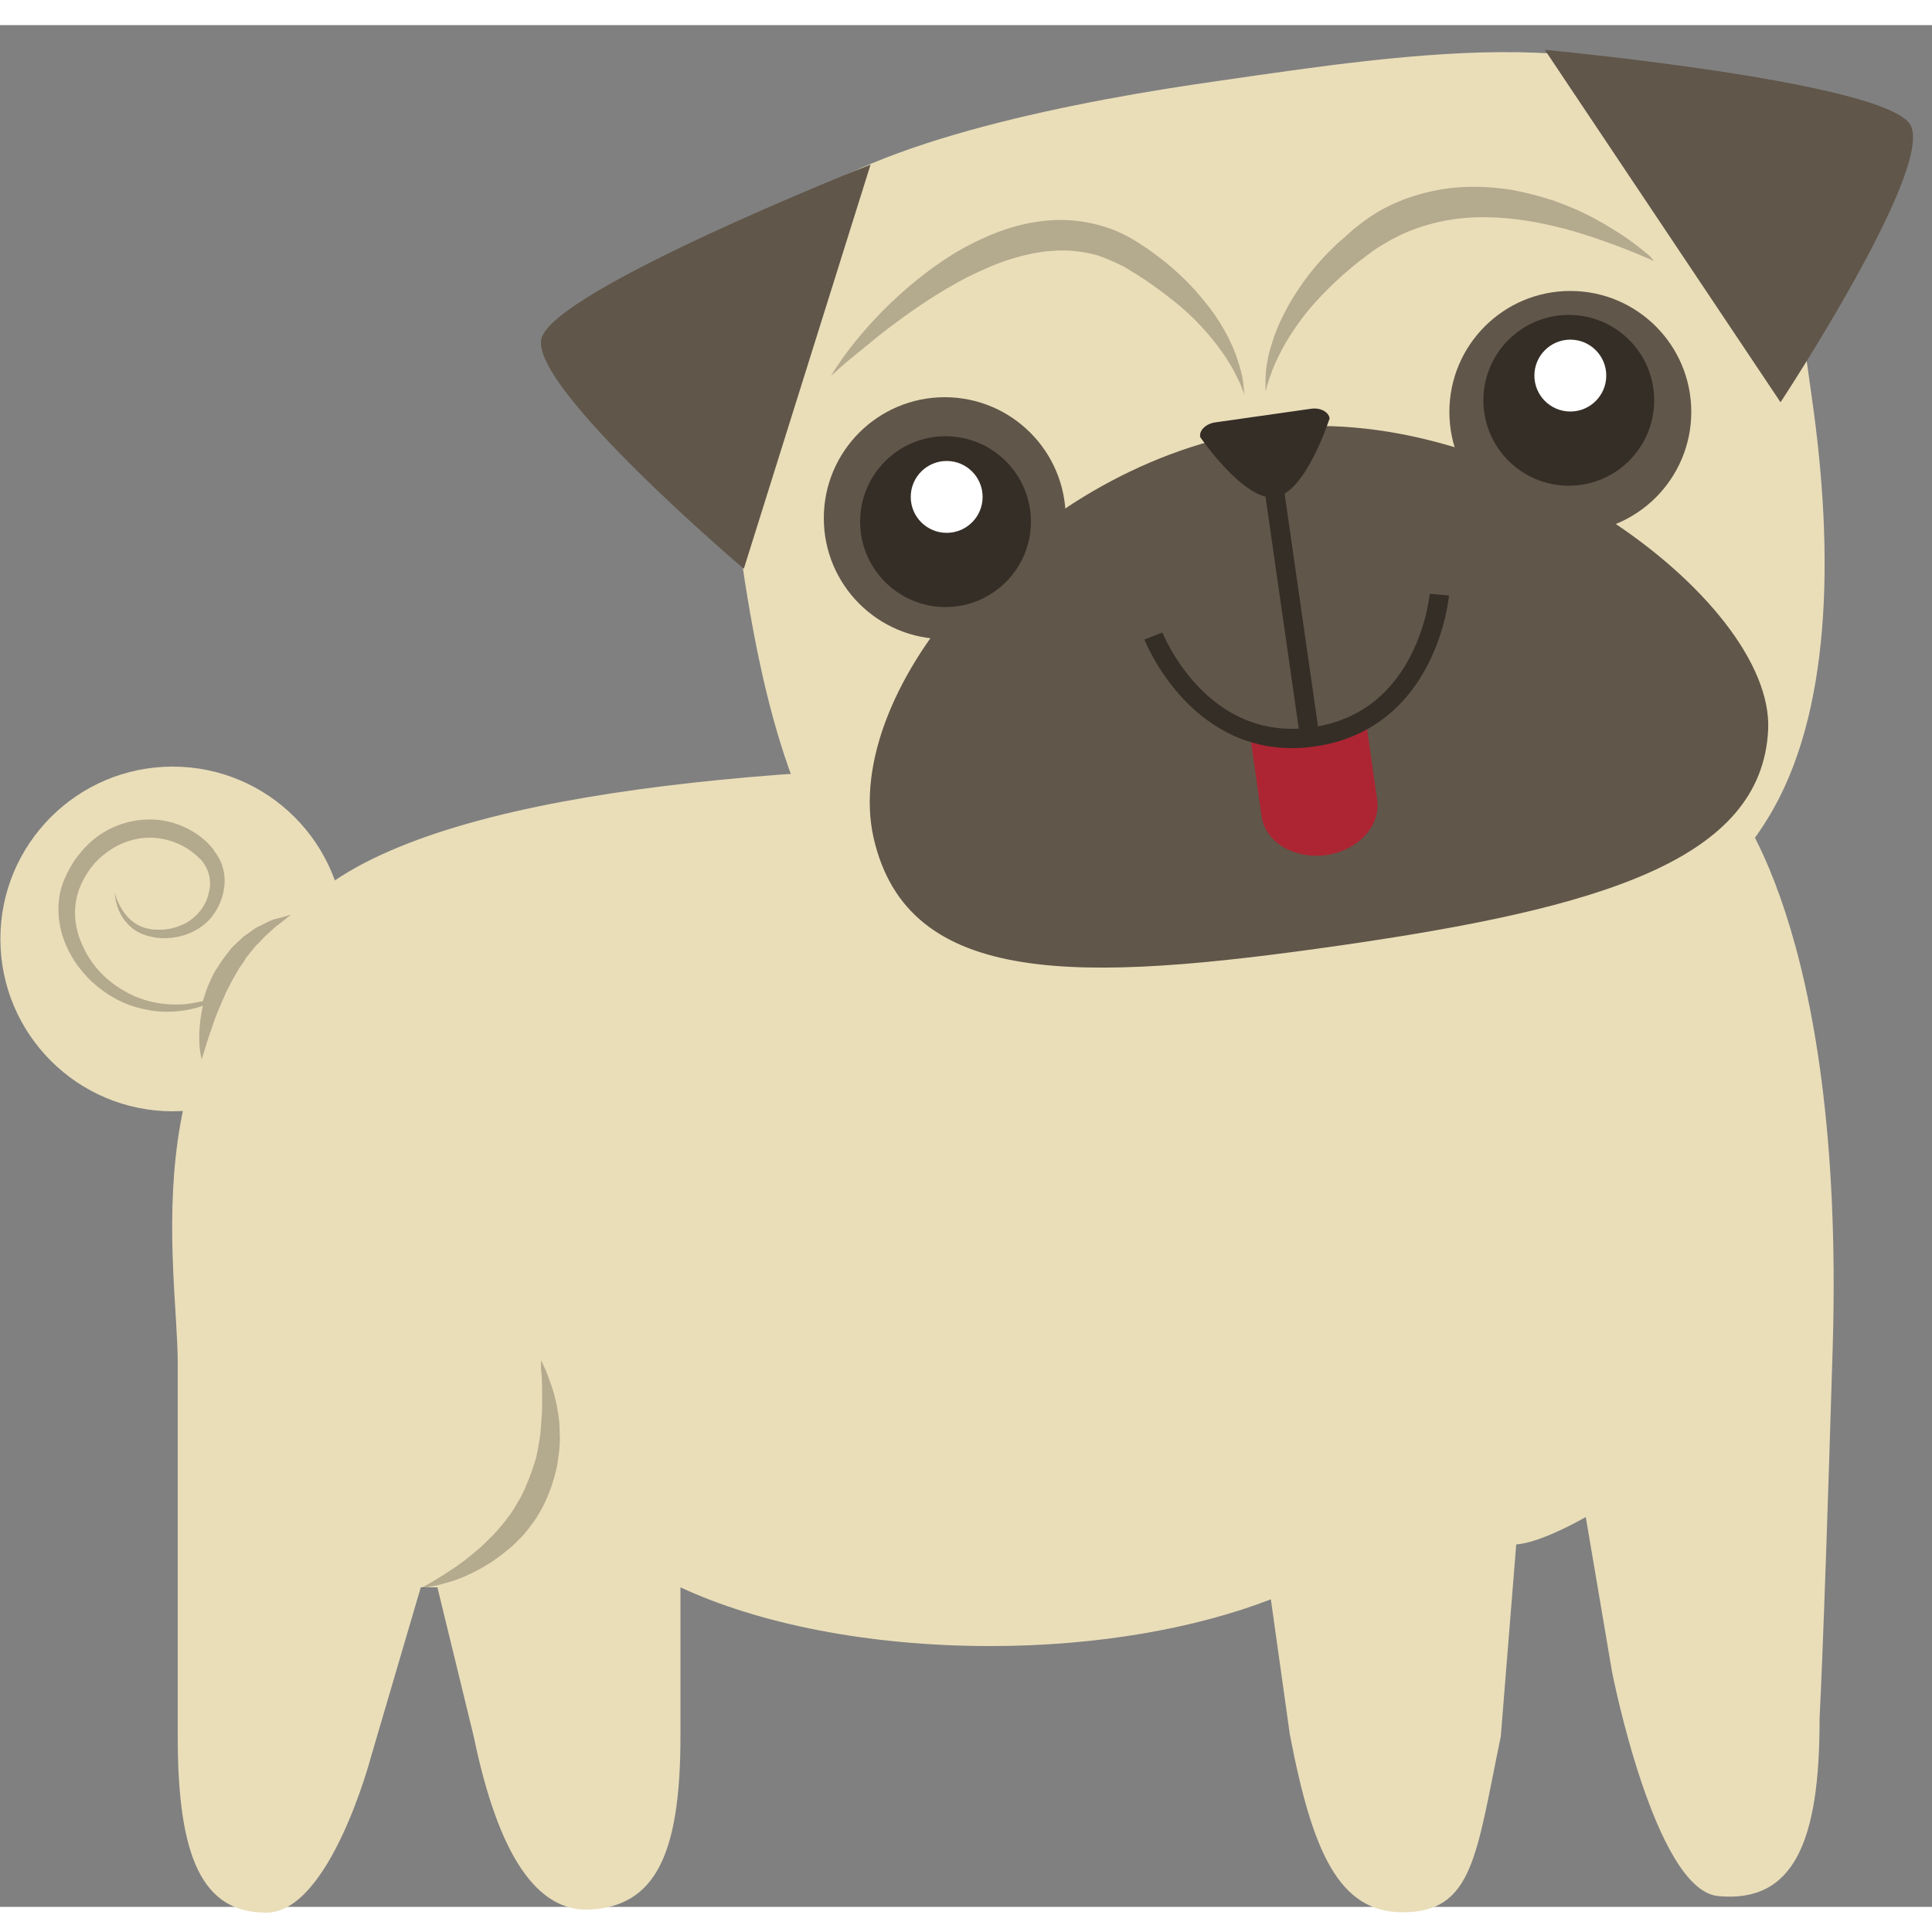 <?xml version="1.0" encoding="utf-8"?>
<!-- Generator: Adobe Illustrator 18.1.1, SVG Export Plug-In . SVG Version: 6.00 Build 0)  -->
<!DOCTYPE svg PUBLIC "-//W3C//DTD SVG 1.1//EN" "http://www.w3.org/Graphics/SVG/1.1/DTD/svg11.dtd">
<svg version="1.1" id="Layer_1" xmlns="http://www.w3.org/2000/svg" xmlns:xlink="http://www.w3.org/1999/xlink" x="0px" y="0px"
	 viewBox="0 0 500 487" enable-background="new -2.5 4 500 487" xml:space="preserve" height="100px" width="100px">
<rect x="0" y="0" width="500" height="487" fill="#808080" stroke="none"/>
<g id="Change1">
	<path fill="#EADEB9" d="M474.3,342.3c3.3-110.3-27.1-143-27.1-143s-289.7-28.9-362.2,23.2c-52,37.3-39,97.8-39,124l0,0V443
		c0,31.3,6.4,45.5,22.9,45.5s27.1-40.3,27.1-40.3l12.9-43.9c1.4,0,2.8,0,4.3,0l9.4,38.6c6.4,30.9,16.4,45.5,30.2,44.8
		c16.4-1,23.3-13.5,23.3-44.8v-38.6c20.2,9.4,48.6,15.2,80.2,15.2c27.8,0,53.2-4.6,72.6-12.1l4.9,34.9c5.8,30.4,12.7,46.1,29.2,46.1
		c18.3,0,19-14.7,25.4-45.5l0,0l4-49.7c6.7-0.5,18-7.1,18-7.1l6.8,40.1c0,0,11,56.3,27.4,58c19.7,1.9,26.3-14.2,26.3-45.5
		C470.8,438.8,471.7,428.2,474.3,342.3z"/>
	<path fill="#EADEB9" d="M469,97.1c-3.9-27.2-5.7-47.7-19.8-69.2C429.1-2.9,363.5,7.5,315.6,14.4c-36.1,5.1-89.2,15.2-111.8,33.7
		c-25,20.4-17.6,50.6-12.1,88.7c5.7,39.7,14.8,76.2,38.3,97.5c19.5,17.7,45.6,24.6,119.1,14.1s94.7-20.5,108.4-43.1
		C474.1,178.4,474.6,136.6,469,97.1z"/>
	<circle fill="#EADEB9" cx="44.7" cy="236.5" r="44.6"/>
</g>
<g id="Change2">
	<path fill="#605649" d="M346.7,238.2c67.6-9.7,109.3-22.1,110.9-55.9c1.5-33.9-69.7-86.3-130.1-77.6s-110.2,66.9-101.4,105.7
		C235,249.1,279.1,247.9,346.7,238.2z"/>
	<circle fill="#605649" cx="406.4" cy="100.1" r="31.3"/>
	<circle fill="#605649" cx="244.5" cy="127.6" r="31.3"/>
	<path fill="#605649" d="M225.3,36.1l-32.8,104.6c0,0-55.3-46.9-52.4-59.5S225.3,36.1,225.3,36.1z"/>
	<path fill="#605649" d="M399.8,6.4l61,91.2c0,0,40-60.7,33.6-71.8C487.8,14.6,399.8,6.4,399.8,6.4z"/>
</g>
<path fill="#352E27" d="M330,122.2c-8,1.1-19.4-15.6-19.4-15.6c-0.3-1.8,1.6-3.5,4-3.8l24.6-3.5c2.5-0.4,4.7,0.8,4.9,2.5
	C344.1,101.7,338,121,330,122.2z"/>
<g id="Change5">
	<path fill="#AD2533" d="M323.7,185l2.8,19.8c1,6.7,8.4,11.1,16.7,10c8.3-1.2,14.2-7.6,13.2-14.3l-2.8-19.8L323.7,185z"/>
</g>
<line fill="none" stroke="#352E27" stroke-width="5" stroke-miterlimit="10" x1="329" y1="114.8" x2="339" y2="184.5"/>
<path fill="none" stroke="#352E27" stroke-width="5" stroke-miterlimit="10" d="M298.5,158.1c0,0,11.9,30.4,41.5,26.1
	c29.7-4.3,32.5-36.8,32.5-36.8"/>
<g id="Change3">
	<circle fill="#352E27" cx="244.7" cy="128.5" r="22.1"/>
	<circle fill="#352E27" cx="406" cy="97.1" r="22.1"/>
</g>
<circle fill="#FFFFFF" cx="245" cy="122.1" r="9.3"/>
<circle fill="#FFFFFF" cx="406.4" cy="90.7" r="9.3"/>
<path fill="#AD2533" d="M235.7,81.4"/>
<g id="Change4">
	<g opacity="0.3">
		<path fill="#352E27" d="M108.9,404.5c0,0,0.3-0.1,0.8-0.4c0.5-0.3,1.2-0.7,2.1-1.2c0.9-0.5,1.9-1.2,3.1-1.9
			c1.2-0.8,2.5-1.6,3.9-2.6c1.4-1,2.8-2.1,4.3-3.4c1.5-1.2,2.9-2.6,4.4-4.1c1.4-1.5,2.8-3.1,4.1-4.9c0.7-0.8,1.2-1.8,1.8-2.7
			c0.5-0.9,1.1-1.8,1.6-2.8l0.7-1.4l0.6-1.5c0.5-1,0.8-2,1.2-3c0.2-0.5,0.3-1,0.5-1.5c0.2-0.5,0.3-1,0.5-1.5c0.3-1,0.5-2,0.7-3
			c0.2-1,0.3-2,0.5-3c0.2-1,0.2-2,0.3-2.9c0.1-1,0.1-1.9,0.2-2.8s0.1-1.8,0.1-2.7c0-1.7,0-3.3,0-4.7c-0.1-1.4,0-2.7-0.2-3.7
			c-0.1-1-0.1-1.8-0.1-2.4s0-0.9,0-0.9s0.1,0.3,0.4,0.8c0.2,0.5,0.6,1.3,1,2.2c0.4,1,0.8,2.2,1.3,3.6c0.2,0.7,0.5,1.4,0.7,2.2
			c0.2,0.8,0.4,1.7,0.6,2.5c0.2,0.9,0.3,1.8,0.5,2.8c0.1,1,0.3,2,0.3,3c0,1.1,0.1,2.1,0.1,3.2s-0.1,2.3-0.2,3.4
			c-0.2,1.2-0.3,2.3-0.5,3.5c-0.3,1.2-0.5,2.4-0.9,3.6c-0.4,1.2-0.7,2.4-1.2,3.5l-0.7,1.7l-0.8,1.7c-0.5,1.1-1.3,2.2-1.9,3.3
			c-0.3,0.5-0.7,1-1.1,1.5c-0.4,0.5-0.7,1-1.1,1.5c-0.4,0.5-0.8,0.9-1.2,1.4c-0.4,0.5-0.8,0.9-1.3,1.3c-0.8,0.9-1.7,1.7-2.6,2.4
			c-1.8,1.5-3.6,2.8-5.4,3.9c-1.8,1.1-3.6,2-5.1,2.7c-3.3,1.5-6.3,2.2-8.3,2.7C110.1,404.4,108.9,404.5,108.9,404.5z"/>
	</g>
	<path opacity="0.3" fill="#352E27" enable-background="new    " d="M73,230.9c-0.6,0.2-1.4,0.3-2.3,0.6c-0.9,0.3-1.8,0.8-2.8,1.3
		c-0.5,0.3-1.1,0.5-1.6,0.8c-0.5,0.3-1,0.7-1.6,1.1c-0.5,0.4-1.1,0.8-1.7,1.2c-0.5,0.5-1,1-1.6,1.5c-0.5,0.5-1.1,1-1.6,1.6
		s-0.9,1.2-1.4,1.8c-1,1.2-1.7,2.5-2.6,3.8c-0.8,1.3-1.4,2.8-2,4.1c-0.5,1.3-0.9,2.6-1.3,3.9c-1.4,0.3-3,0.6-4.8,0.8
		c-2.9,0.2-6.2,0-9.5-0.9c-3.4-0.9-6.8-2.7-9.8-5.1c-3.1-2.5-5.7-5.9-7.3-9.8c-1.7-3.9-2.2-8.3-1.1-12.4c0.5-2,1.5-4.1,2.7-5.9
		c1.2-1.9,2.7-3.5,4.4-4.8c3.4-2.7,7.7-4.3,12-4.2s8.4,1.7,11.5,4.4c0.4,0.4,0.7,0.6,1.1,1l0.6,0.6l0.1,0.2c0-0.1,0,0.1,0.1,0.1
		l0.2,0.3c0.5,0.7,0.9,1.5,1.2,2.4c0.6,1.7,0.6,3.6,0.1,5.4c-0.8,3.6-3.4,6.4-6.3,7.9c-1.5,0.7-3.1,1.2-4.6,1.4
		c-0.4,0-0.7,0.1-1.1,0.1c-0.4,0-0.8,0-1.2,0c-0.7,0-1.4,0-2.1-0.2c-2.7-0.4-4.8-2-6.1-3.6c-1.3-1.6-2-3.2-2.4-4.2
		c-0.4-1.1-0.5-1.7-0.5-1.7s0,0.6,0.2,1.8c0.2,1.1,0.6,2.8,1.8,4.7c0.6,0.9,1.4,1.9,2.5,2.8c1.1,0.9,2.5,1.6,4,2
		c0.8,0.2,1.6,0.4,2.5,0.5c0.4,0,0.8,0.1,1.2,0.1s0.9,0,1.3,0c1.8-0.1,3.7-0.4,5.6-1.2c1.9-0.7,3.7-1.9,5.3-3.5
		c1.5-1.6,2.7-3.7,3.4-6c0.7-2.3,0.9-4.9,0.2-7.4c-0.3-1.3-0.9-2.5-1.7-3.7l-0.3-0.4c-0.1-0.1-0.1-0.1-0.2-0.3l-0.1-0.2l-0.5-0.7
		c-0.4-0.4-0.9-1-1.3-1.4c-3.7-3.5-8.9-5.8-14.2-5.9c-5.4-0.2-10.9,1.7-15,5c-2.1,1.7-3.9,3.8-5.4,6c-1.4,2.3-2.6,4.6-3.3,7.3
		c-1.3,5.3-0.3,10.8,1.8,15.1c2.1,4.5,5.4,8.2,9,10.8c3.6,2.7,7.6,4.3,11.4,5c3.8,0.8,7.4,0.6,10.4,0.1c1.5-0.3,2.9-0.6,4.2-1.1
		c-0.5,2.3-0.8,4.5-0.9,6.5c-0.1,2.3,0,4.1,0.2,5.4c0.2,1.2,0.4,2,0.4,2s0.2-0.7,0.6-2c0.4-1.2,0.9-3,1.6-5c0.4-1,0.7-2.1,1.1-3.2
		s0.9-2.3,1.4-3.5s1.1-2.4,1.6-3.7c0.7-1.2,1.2-2.5,1.9-3.6c0.7-1.2,1.3-2.4,2.1-3.5c0.4-0.5,0.8-1.1,1.1-1.7c0.4-0.5,0.8-1,1.2-1.5
		c0.4-0.5,0.8-1,1.2-1.5c0.4-0.4,0.9-0.9,1.3-1.3c0.4-0.4,0.8-0.9,1.2-1.3c0.4-0.4,0.8-0.7,1.2-1.1c0.8-0.7,1.5-1.4,2.2-1.9
		c0.7-0.5,1.3-1,1.8-1.4c1-0.8,1.6-1.3,1.6-1.3S74.3,230.5,73,230.9z"/>
	<g opacity="0.3">
		<path fill="#352E27" d="M215.1,90.7c0,0,0.3-0.5,0.8-1.3c0.6-0.9,1.4-2.1,2.5-3.7c2.3-3.1,5.7-7.4,10.4-12.1s10.6-9.8,17.8-14.3
			c3.6-2.2,7.6-4.2,11.8-5.8c4.3-1.6,8.9-2.7,13.6-3c4.8-0.3,9.7,0.3,14.2,1.8c2.3,0.7,4.4,1.7,6.4,2.8c1,0.6,2,1.2,2.9,1.8
			s1.7,1.1,2.6,1.8c3.5,2.5,6.5,5.1,9.3,7.9c2.7,2.8,5,5.6,7,8.4c1.9,2.8,3.4,5.5,4.5,8s1.8,4.8,2.3,6.7c0.5,1.9,0.6,3.4,0.7,4.4
			c0.1,1,0.1,1.6,0.1,1.6s-0.1-0.5-0.5-1.5c-0.3-1-1-2.3-1.8-4c-0.9-1.7-2-3.6-3.5-5.7c-1.5-2.1-3.3-4.4-5.4-6.6
			c-2.1-2.3-4.6-4.6-7.4-6.8c-2.8-2.2-5.9-4.5-9.1-6.5c-0.8-0.5-1.7-1-2.6-1.6c-0.8-0.5-1.6-0.9-2.5-1.3c-1.7-0.8-3.4-1.5-5.1-2.1
			c-3.6-1-7.5-1.5-11.4-1.2c-3.9,0.2-7.8,1.1-11.6,2.3s-7.4,2.9-10.9,4.6c-6.9,3.6-13.1,7.8-18.2,11.6c-2.6,1.9-4.9,3.7-6.9,5.4
			c-2,1.6-3.8,3.1-5.3,4.3c-1.4,1.2-2.6,2.2-3.3,2.9C215.5,90.4,215.1,90.7,215.1,90.7z"/>
	</g>
	<g opacity="0.3">
		<path fill="#352E27" d="M428.1,61.1c0,0-0.5-0.2-1.3-0.6c-0.9-0.4-2.1-0.9-3.8-1.6c-1.6-0.7-3.6-1.4-5.9-2.3
			c-2.3-0.8-4.8-1.7-7.7-2.6c-2.8-0.9-5.9-1.7-9.1-2.4c-3.2-0.7-6.7-1.3-10.2-1.6c-3.5-0.3-7.2-0.4-10.9-0.1
			c-3.6,0.3-7.3,1-10.8,2.1c-3.5,1.1-6.9,2.6-10,4.5c-1.6,0.9-3.1,1.9-4.5,3c-1.6,1.2-2.9,2.2-4.3,3.4c-2.8,2.3-5.3,4.7-7.6,7.1
			c-2.3,2.4-4.3,4.8-6,7.2c-1.7,2.4-3.1,4.6-4.2,6.7c-1.1,2.1-2,4-2.6,5.6c-0.6,1.6-1,2.9-1.3,3.8c-0.2,0.9-0.3,1.4-0.3,1.4
			s-0.1-0.5-0.1-1.5s0-2.4,0.2-4.2c0.2-1.8,0.6-4,1.4-6.4c0.7-2.4,1.7-5,3.2-7.9c1.4-2.8,3.2-5.7,5.3-8.6c2.1-2.9,4.6-5.8,7.4-8.5
			c0.7-0.7,1.4-1.4,2.2-2c0.8-0.7,1.5-1.3,2.2-2c1.5-1.3,3.2-2.6,4.9-3.8c3.5-2.4,7.5-4.3,11.7-5.6c4.1-1.3,8.5-2.1,12.7-2.3
			c4.2-0.2,8.4,0.1,12.3,0.7c3.9,0.7,7.6,1.7,11,2.8c3.4,1.2,6.5,2.5,9.2,3.9c2.8,1.4,5.1,2.8,7.3,4.2c2.1,1.3,3.9,2.6,5.3,3.7
			c1.4,1.1,2.5,2,3.2,2.6C427.7,60.7,428.1,61.1,428.1,61.1z"/>
	</g>
</g>
</svg>
